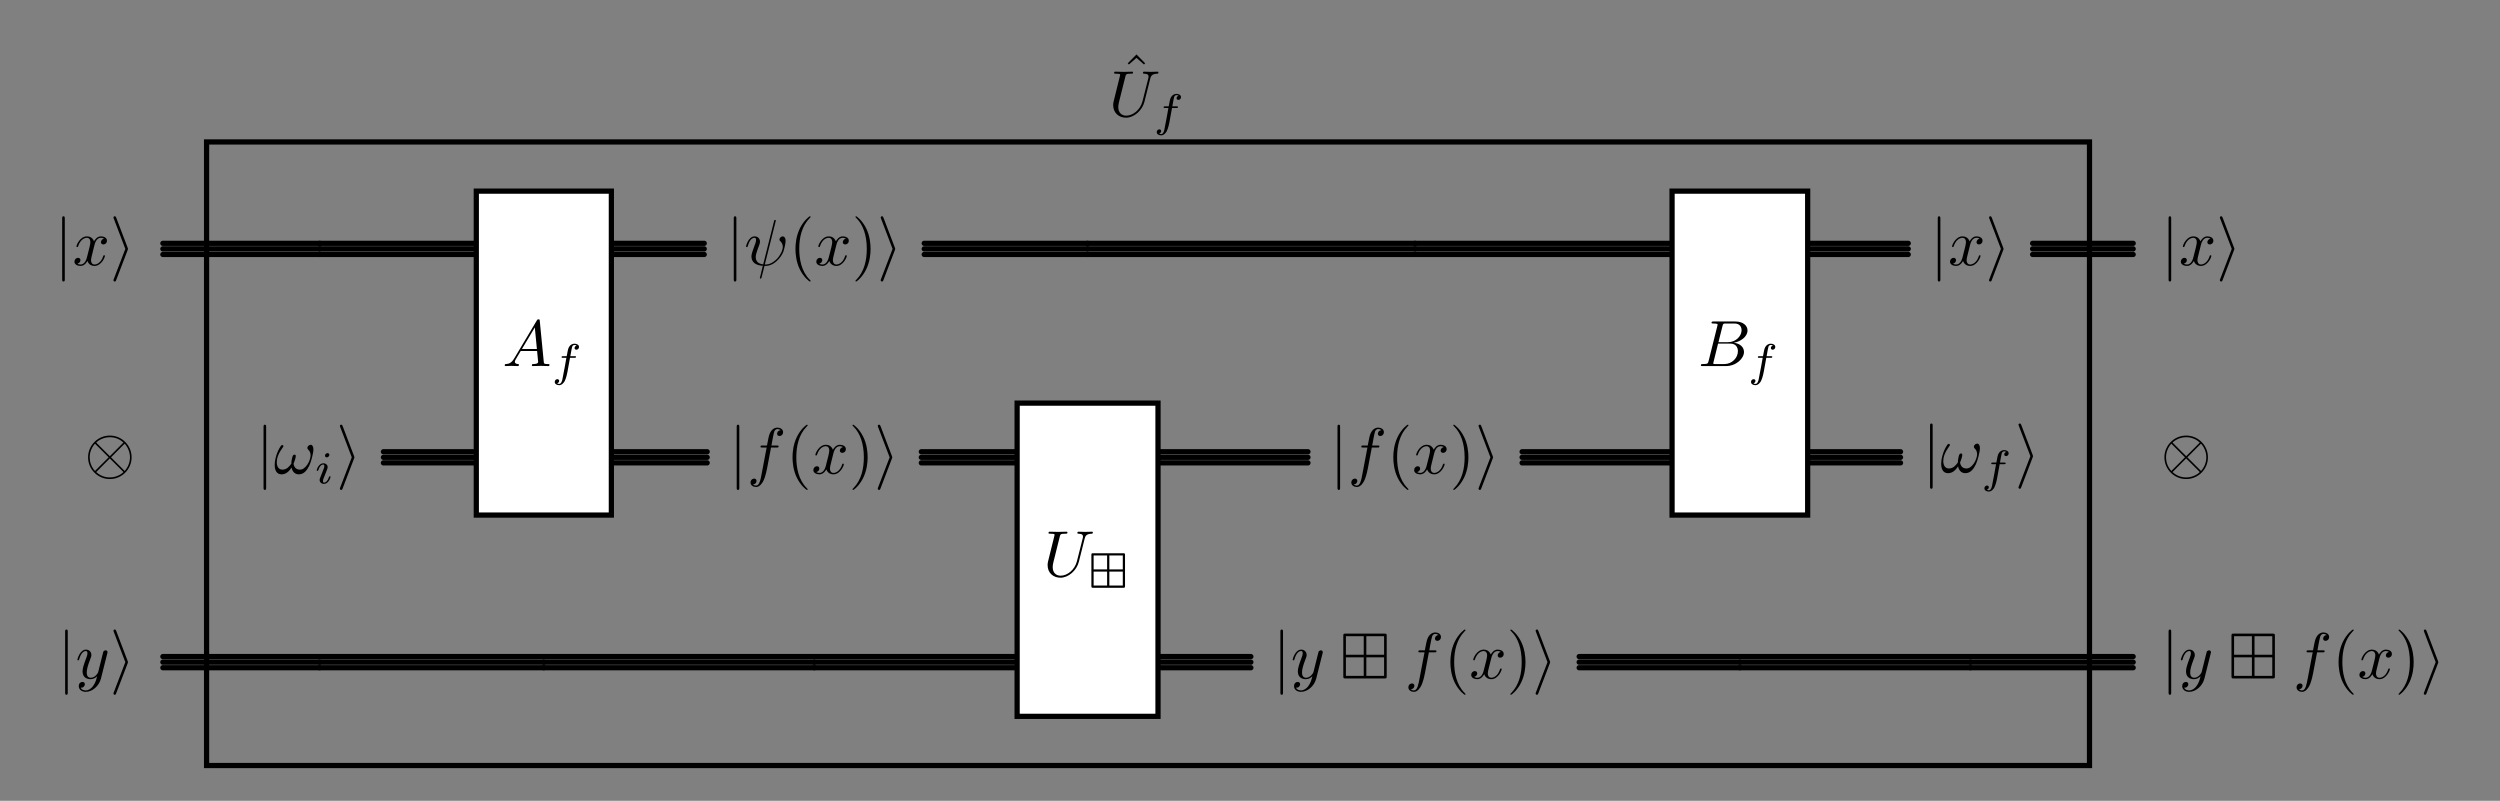 <?xml version='1.0' encoding='UTF-8'?>
<!-- This file was generated by dvisvgm 3.2.2 -->
<svg version='1.1' xmlns='http://www.w3.org/2000/svg' xmlns:xlink='http://www.w3.org/1999/xlink' width='381.465pt' height='122.187pt' viewBox='0 -122.187 381.465 122.187'>
<rect x="0" y="-122.187" width="381.465" height="122.187" fill="#808080" stroke="none"/>
<g id='page1'>
<g transform='matrix(1 0 0 -1 0 0)'>
<path d='M48.766 83.359H24.852' stroke='#000' fill='none' stroke-width='.797' stroke-miterlimit='10' stroke-linecap='round'/>
<path d='M48.766 85.059H24.852' stroke='#000' fill='none' stroke-width='.797' stroke-miterlimit='10' stroke-linecap='round'/>
<path d='M48.766 84.211H24.852' stroke='#000' fill='none' stroke-width='.797' stroke-miterlimit='10' stroke-linecap='round'/>
<path d='M72.676 83.359H48.766' stroke='#000' fill='none' stroke-width='.797' stroke-miterlimit='10' stroke-linecap='round'/>
<path d='M72.676 85.059H48.766' stroke='#000' fill='none' stroke-width='.797' stroke-miterlimit='10' stroke-linecap='round'/>
<path d='M72.676 84.211H48.766' stroke='#000' fill='none' stroke-width='.797' stroke-miterlimit='10' stroke-linecap='round'/>
<path d='M107.457 83.359H93.285' stroke='#000' fill='none' stroke-width='.797' stroke-miterlimit='10' stroke-linecap='round'/>
<path d='M107.457 85.059H93.285' stroke='#000' fill='none' stroke-width='.797' stroke-miterlimit='10' stroke-linecap='round'/>
<path d='M107.457 84.211H93.285' stroke='#000' fill='none' stroke-width='.797' stroke-miterlimit='10' stroke-linecap='round'/>
<path d='M165.945 83.359H141.023' stroke='#000' fill='none' stroke-width='.797' stroke-miterlimit='10' stroke-linecap='round'/>
<path d='M165.945 85.059H141.023' stroke='#000' fill='none' stroke-width='.797' stroke-miterlimit='10' stroke-linecap='round'/>
<path d='M165.945 84.211H141.023' stroke='#000' fill='none' stroke-width='.797' stroke-miterlimit='10' stroke-linecap='round'/>
<path d='M215.914 83.359H165.945' stroke='#000' fill='none' stroke-width='.797' stroke-miterlimit='10' stroke-linecap='round'/>
<path d='M215.914 85.059H165.945' stroke='#000' fill='none' stroke-width='.797' stroke-miterlimit='10' stroke-linecap='round'/>
<path d='M215.914 84.211H165.945' stroke='#000' fill='none' stroke-width='.797' stroke-miterlimit='10' stroke-linecap='round'/>
<path d='M255.133 83.359H215.914' stroke='#000' fill='none' stroke-width='.797' stroke-miterlimit='10' stroke-linecap='round'/>
<path d='M255.133 85.059H215.914' stroke='#000' fill='none' stroke-width='.797' stroke-miterlimit='10' stroke-linecap='round'/>
<path d='M255.133 84.211H215.914' stroke='#000' fill='none' stroke-width='.797' stroke-miterlimit='10' stroke-linecap='round'/>
<path d='M291.172 83.359H275.824' stroke='#000' fill='none' stroke-width='.797' stroke-miterlimit='10' stroke-linecap='round'/>
<path d='M291.172 85.059H275.824' stroke='#000' fill='none' stroke-width='.797' stroke-miterlimit='10' stroke-linecap='round'/>
<path d='M291.172 84.211H275.824' stroke='#000' fill='none' stroke-width='.797' stroke-miterlimit='10' stroke-linecap='round'/>
<path d='M325.496 83.359H310.145' stroke='#000' fill='none' stroke-width='.797' stroke-miterlimit='10' stroke-linecap='round'/>
<path d='M325.496 85.059H310.145' stroke='#000' fill='none' stroke-width='.797' stroke-miterlimit='10' stroke-linecap='round'/>
<path d='M325.496 84.211H310.145' stroke='#000' fill='none' stroke-width='.797' stroke-miterlimit='10' stroke-linecap='round'/>
<path d='M72.676 51.559H58.504' stroke='#000' fill='none' stroke-width='.797' stroke-miterlimit='10' stroke-linecap='round'/>
<path d='M72.676 53.258H58.504' stroke='#000' fill='none' stroke-width='.797' stroke-miterlimit='10' stroke-linecap='round'/>
<path d='M72.676 52.406H58.504' stroke='#000' fill='none' stroke-width='.797' stroke-miterlimit='10' stroke-linecap='round'/>
<path d='M107.906 51.559H93.285' stroke='#000' fill='none' stroke-width='.797' stroke-miterlimit='10' stroke-linecap='round'/>
<path d='M107.906 53.258H93.285' stroke='#000' fill='none' stroke-width='.797' stroke-miterlimit='10' stroke-linecap='round'/>
<path d='M107.906 52.406H93.285' stroke='#000' fill='none' stroke-width='.797' stroke-miterlimit='10' stroke-linecap='round'/>
<path d='M155.199 51.559H140.578' stroke='#000' fill='none' stroke-width='.797' stroke-miterlimit='10' stroke-linecap='round'/>
<path d='M155.199 53.258H140.578' stroke='#000' fill='none' stroke-width='.797' stroke-miterlimit='10' stroke-linecap='round'/>
<path d='M155.199 52.406H140.578' stroke='#000' fill='none' stroke-width='.797' stroke-miterlimit='10' stroke-linecap='round'/>
<path d='M199.578 51.559H176.695' stroke='#000' fill='none' stroke-width='.797' stroke-miterlimit='10' stroke-linecap='round'/>
<path d='M199.578 53.258H176.695' stroke='#000' fill='none' stroke-width='.797' stroke-miterlimit='10' stroke-linecap='round'/>
<path d='M199.578 52.406H176.695' stroke='#000' fill='none' stroke-width='.797' stroke-miterlimit='10' stroke-linecap='round'/>
<path d='M255.133 51.559H232.25' stroke='#000' fill='none' stroke-width='.797' stroke-miterlimit='10' stroke-linecap='round'/>
<path d='M255.133 53.258H232.25' stroke='#000' fill='none' stroke-width='.797' stroke-miterlimit='10' stroke-linecap='round'/>
<path d='M255.133 52.406H232.25' stroke='#000' fill='none' stroke-width='.797' stroke-miterlimit='10' stroke-linecap='round'/>
<path d='M289.996 51.559H275.824' stroke='#000' fill='none' stroke-width='.797' stroke-miterlimit='10' stroke-linecap='round'/>
<path d='M289.996 53.258H275.824' stroke='#000' fill='none' stroke-width='.797' stroke-miterlimit='10' stroke-linecap='round'/>
<path d='M289.996 52.406H275.824' stroke='#000' fill='none' stroke-width='.797' stroke-miterlimit='10' stroke-linecap='round'/>
<path d='M48.766 20.301H24.852' stroke='#000' fill='none' stroke-width='.797' stroke-miterlimit='10' stroke-linecap='round'/>
<path d='M48.766 22.004H24.852' stroke='#000' fill='none' stroke-width='.797' stroke-miterlimit='10' stroke-linecap='round'/>
<path d='M48.766 21.152H24.852' stroke='#000' fill='none' stroke-width='.797' stroke-miterlimit='10' stroke-linecap='round'/>
<path d='M82.981 20.301H48.766' stroke='#000' fill='none' stroke-width='.797' stroke-miterlimit='10' stroke-linecap='round'/>
<path d='M82.981 22.004H48.766' stroke='#000' fill='none' stroke-width='.797' stroke-miterlimit='10' stroke-linecap='round'/>
<path d='M82.981 21.152H48.766' stroke='#000' fill='none' stroke-width='.797' stroke-miterlimit='10' stroke-linecap='round'/>
<path d='M124.242 20.301H82.981' stroke='#000' fill='none' stroke-width='.797' stroke-miterlimit='10' stroke-linecap='round'/>
<path d='M124.242 22.004H82.981' stroke='#000' fill='none' stroke-width='.797' stroke-miterlimit='10' stroke-linecap='round'/>
<path d='M124.242 21.152H82.981' stroke='#000' fill='none' stroke-width='.797' stroke-miterlimit='10' stroke-linecap='round'/>
<path d='M155.199 20.301H124.242' stroke='#000' fill='none' stroke-width='.797' stroke-miterlimit='10' stroke-linecap='round'/>
<path d='M155.199 22.004H124.242' stroke='#000' fill='none' stroke-width='.797' stroke-miterlimit='10' stroke-linecap='round'/>
<path d='M155.199 21.152H124.242' stroke='#000' fill='none' stroke-width='.797' stroke-miterlimit='10' stroke-linecap='round'/>
<path d='M190.867 20.301H176.695' stroke='#000' fill='none' stroke-width='.797' stroke-miterlimit='10' stroke-linecap='round'/>
<path d='M190.867 22.004H176.695' stroke='#000' fill='none' stroke-width='.797' stroke-miterlimit='10' stroke-linecap='round'/>
<path d='M190.867 21.152H176.695' stroke='#000' fill='none' stroke-width='.797' stroke-miterlimit='10' stroke-linecap='round'/>
<path d='M265.477 20.301H240.957' stroke='#000' fill='none' stroke-width='.797' stroke-miterlimit='10' stroke-linecap='round'/>
<path d='M265.477 22.004H240.957' stroke='#000' fill='none' stroke-width='.797' stroke-miterlimit='10' stroke-linecap='round'/>
<path d='M265.477 21.152H240.957' stroke='#000' fill='none' stroke-width='.797' stroke-miterlimit='10' stroke-linecap='round'/>
<path d='M300.66 20.301H265.477' stroke='#000' fill='none' stroke-width='.797' stroke-miterlimit='10' stroke-linecap='round'/>
<path d='M300.66 22.004H265.477' stroke='#000' fill='none' stroke-width='.797' stroke-miterlimit='10' stroke-linecap='round'/>
<path d='M300.66 21.152H265.477' stroke='#000' fill='none' stroke-width='.797' stroke-miterlimit='10' stroke-linecap='round'/>
<path d='M325.496 20.301H300.66' stroke='#000' fill='none' stroke-width='.797' stroke-miterlimit='10' stroke-linecap='round'/>
<path d='M325.496 22.004H300.66' stroke='#000' fill='none' stroke-width='.797' stroke-miterlimit='10' stroke-linecap='round'/>
<path d='M325.496 21.152H300.66' stroke='#000' fill='none' stroke-width='.797' stroke-miterlimit='10' stroke-linecap='round'/>
<path d='M112.36 88.83C112.36 89.01 112.36 89.189 112.161 89.189C111.961 89.189 111.961 89.01 111.961 88.83V79.586C111.961 79.407 111.961 79.228 112.161 79.228C112.36 79.228 112.36 79.407 112.36 79.586V88.83Z'/>
<path d='M118.345 88.372C118.355 88.412 118.375 88.472 118.375 88.521C118.375 88.621 118.306 88.631 118.256 88.631C118.156 88.631 118.146 88.611 118.106 88.432L116.453 81.847C115.696 81.937 115.317 82.306 115.317 82.963C115.317 83.162 115.317 83.421 115.855 84.816C115.895 84.936 115.965 85.105 115.965 85.304C115.965 85.752 115.646 86.121 115.148 86.121C114.201 86.121 113.833 84.676 113.833 84.587C113.833 84.487 113.932 84.487 113.952 84.487C114.052 84.487 114.062 84.507 114.112 84.666C114.381 85.613 114.779 85.902 115.118 85.902C115.197 85.902 115.367 85.902 115.367 85.583C115.367 85.324 115.267 85.075 115.138 84.726C114.66 83.471 114.66 83.212 114.66 83.043C114.66 82.096 115.436 81.688 116.393 81.628C116.313 81.27 116.313 81.25 116.174 80.722C116.144 80.612 115.945 79.806 115.945 79.776C115.945 79.766 115.945 79.676 116.064 79.676C116.084 79.676 116.134 79.676 116.154 79.716C116.184 79.736 116.243 79.985 116.273 80.124L116.652 81.608C117.021 81.608 117.897 81.608 118.833 82.674C119.242 83.132 119.451 83.571 119.561 83.87C119.65 84.119 119.869 84.985 119.869 85.424C119.869 85.981 119.601 86.121 119.431 86.121C119.182 86.121 118.933 85.862 118.933 85.643C118.933 85.513 118.993 85.453 119.082 85.374C119.192 85.264 119.441 85.005 119.441 84.527C119.441 83.89 118.923 83.073 118.574 82.714C117.698 81.828 117.06 81.828 116.702 81.828L118.345 88.372Z'/>
<path d='M123.688 79.327C123.688 79.357 123.688 79.377 123.519 79.546C122.274 80.801 121.955 82.684 121.955 84.208C121.955 85.941 122.333 87.675 123.559 88.92C123.688 89.04 123.688 89.06 123.688 89.089C123.688 89.159 123.648 89.189 123.588 89.189C123.489 89.189 122.593 88.511 122.005 87.246C121.497 86.151 121.377 85.045 121.377 84.208C121.377 83.431 121.487 82.226 122.035 81.101C122.632 79.875 123.489 79.228 123.588 79.228C123.648 79.228 123.688 79.258 123.688 79.327Z'/>
<path d='M127.592 84.726C127.652 84.985 127.881 85.902 128.578 85.902C128.628 85.902 128.867 85.902 129.076 85.772C128.798 85.722 128.598 85.473 128.598 85.234C128.598 85.075 128.708 84.886 128.977 84.886C129.196 84.886 129.515 85.065 129.515 85.463C129.515 85.981 128.927 86.121 128.588 86.121C128.01 86.121 127.662 85.593 127.542 85.364C127.293 86.021 126.755 86.121 126.467 86.121C125.43 86.121 124.863 84.836 124.863 84.587C124.863 84.487 124.962 84.487 124.982 84.487C125.062 84.487 125.092 84.507 125.112 84.597C125.45 85.653 126.108 85.902 126.447 85.902C126.636 85.902 126.984 85.812 126.984 85.234C126.984 84.926 126.815 84.258 126.447 82.864C126.287 82.246 125.938 81.828 125.5 81.828C125.44 81.828 125.211 81.828 125.002 81.957C125.251 82.007 125.47 82.216 125.47 82.495C125.47 82.764 125.251 82.844 125.102 82.844C124.803 82.844 124.554 82.585 124.554 82.266C124.554 81.808 125.052 81.608 125.49 81.608C126.148 81.608 126.506 82.306 126.536 82.366C126.656 81.997 127.014 81.608 127.612 81.608C128.638 81.608 129.206 82.893 129.206 83.142C129.206 83.242 129.116 83.242 129.086 83.242C128.997 83.242 128.977 83.202 128.957 83.132C128.628 82.067 127.951 81.828 127.632 81.828C127.243 81.828 127.084 82.146 127.084 82.485C127.084 82.704 127.144 82.923 127.253 83.362L127.592 84.726Z'/>
<path d='M132.838 84.208C132.838 84.985 132.728 86.191 132.18 87.316C131.583 88.541 130.726 89.189 130.627 89.189C130.567 89.189 130.527 89.149 130.527 89.089C130.527 89.06 130.527 89.04 130.716 88.86C131.692 87.874 132.26 86.29 132.26 84.208C132.26 82.505 131.892 80.752 130.656 79.497C130.527 79.377 130.527 79.357 130.527 79.327C130.527 79.268 130.567 79.228 130.627 79.228C130.726 79.228 131.622 79.905 132.21 81.17C132.718 82.266 132.838 83.371 132.838 84.208Z'/>
<path d='M136.552 84.039C136.602 84.159 136.602 84.178 136.602 84.208S136.602 84.258 136.552 84.378L134.809 88.96C134.75 89.129 134.69 89.189 134.58 89.189C134.47 89.189 134.381 89.099 134.381 88.99C134.381 88.96 134.381 88.94 134.431 88.83L136.194 84.208L134.431 79.606C134.381 79.497 134.381 79.477 134.381 79.427C134.381 79.317 134.47 79.228 134.58 79.228C134.71 79.228 134.75 79.327 134.789 79.427L136.552 84.039Z'/>
<path d='M296.074 88.83C296.074 89.01 296.074 89.189 295.875 89.189C295.675 89.189 295.675 89.01 295.675 88.83V79.586C295.675 79.407 295.675 79.228 295.875 79.228C296.074 79.228 296.074 79.407 296.074 79.586V88.83Z'/>
<path d='M300.584 84.726C300.644 84.985 300.873 85.902 301.57 85.902C301.62 85.902 301.859 85.902 302.068 85.772C301.79 85.722 301.59 85.473 301.59 85.234C301.59 85.075 301.7 84.886 301.969 84.886C302.188 84.886 302.507 85.065 302.507 85.463C302.507 85.981 301.919 86.121 301.58 86.121C301.002 86.121 300.654 85.593 300.534 85.364C300.285 86.021 299.747 86.121 299.459 86.121C298.422 86.121 297.855 84.836 297.855 84.587C297.855 84.487 297.954 84.487 297.974 84.487C298.054 84.487 298.084 84.507 298.104 84.597C298.442 85.653 299.1 85.902 299.439 85.902C299.628 85.902 299.976 85.812 299.976 85.234C299.976 84.926 299.807 84.258 299.439 82.864C299.279 82.246 298.93 81.828 298.492 81.828C298.432 81.828 298.203 81.828 297.994 81.957C298.243 82.007 298.462 82.216 298.462 82.495C298.462 82.764 298.243 82.844 298.094 82.844C297.795 82.844 297.546 82.585 297.546 82.266C297.546 81.808 298.044 81.608 298.482 81.608C299.14 81.608 299.498 82.306 299.528 82.366C299.648 81.997 300.006 81.608 300.604 81.608C301.63 81.608 302.198 82.893 302.198 83.142C302.198 83.242 302.108 83.242 302.078 83.242C301.989 83.242 301.969 83.202 301.949 83.132C301.62 82.067 300.943 81.828 300.624 81.828C300.235 81.828 300.076 82.146 300.076 82.485C300.076 82.704 300.136 82.923 300.245 83.362L300.584 84.726Z'/>
<path d='M305.67 84.039C305.72 84.159 305.72 84.178 305.72 84.208S305.72 84.258 305.67 84.378L303.927 88.96C303.868 89.129 303.808 89.189 303.698 89.189C303.588 89.189 303.499 89.099 303.499 88.99C303.499 88.96 303.499 88.94 303.549 88.83L305.312 84.208L303.549 79.606C303.499 79.497 303.499 79.477 303.499 79.427C303.499 79.317 303.588 79.228 303.698 79.228C303.828 79.228 303.868 79.327 303.907 79.427L305.67 84.039Z'/>
<path d='M40.612 57.029C40.612 57.209 40.612 57.388 40.413 57.388C40.213 57.388 40.213 57.209 40.213 57.029V47.785C40.213 47.606 40.213 47.427 40.413 47.427C40.612 47.427 40.612 47.606 40.612 47.785V57.029Z'/>
<path d='M47.822 53.623C47.822 54.071 47.642 54.32 47.423 54.32C47.164 54.32 46.895 54.081 46.895 53.852C46.895 53.752 46.945 53.643 47.045 53.553C47.214 53.404 47.393 53.135 47.393 52.716C47.393 52.318 47.204 51.75 46.895 51.292C46.596 50.863 46.228 50.525 45.76 50.525C45.192 50.525 44.883 50.883 44.793 51.421C44.903 51.68 45.132 52.318 45.132 52.597C45.132 52.716 45.082 52.816 44.953 52.816C44.873 52.816 44.763 52.796 44.684 52.646C44.574 52.447 44.455 51.8 44.455 51.441C44.126 50.973 43.728 50.525 43.1 50.525C42.443 50.525 42.233 51.112 42.233 51.67C42.233 52.915 43.249 53.961 43.249 54.091C43.249 54.2 43.17 54.28 43.06 54.28C42.931 54.28 42.861 54.15 42.801 54.061C42.293 53.324 41.915 52.138 41.915 51.232C41.915 50.545 42.144 49.807 42.96 49.807C43.668 49.807 44.136 50.305 44.494 50.853C44.584 50.276 44.973 49.807 45.59 49.807C46.367 49.807 46.845 50.415 47.204 51.162C47.443 51.65 47.822 53.005 47.822 53.623Z'/>
<path d='M50.257 52.781C50.257 52.893 50.173 53.046 49.978 53.046C49.789 53.046 49.587 52.865 49.587 52.663C49.587 52.544 49.678 52.398 49.866 52.398C50.069 52.398 50.257 52.593 50.257 52.781ZM48.834 49.238C48.806 49.147 48.771 49.064 48.771 48.945C48.771 48.617 49.05 48.352 49.434 48.352C50.131 48.352 50.438 49.315 50.438 49.419C50.438 49.51 50.348 49.51 50.327 49.51C50.229 49.51 50.222 49.468 50.194 49.391C50.034 48.834 49.727 48.548 49.455 48.548C49.315 48.548 49.28 48.638 49.28 48.792C49.28 48.952 49.329 49.084 49.392 49.238C49.462 49.426 49.539 49.615 49.615 49.796C49.678 49.964 49.929 50.598 49.957 50.682C49.978 50.752 49.999 50.835 49.999 50.905C49.999 51.233 49.72 51.498 49.336 51.498C48.646 51.498 48.325 50.55 48.325 50.431C48.325 50.34 48.423 50.34 48.443 50.34C48.541 50.34 48.548 50.375 48.569 50.452C48.75 51.052 49.057 51.303 49.315 51.303C49.427 51.303 49.489 51.247 49.489 51.059C49.489 50.898 49.448 50.794 49.274 50.361L48.834 49.238Z'/>
<path d='M54.032 52.238C54.082 52.358 54.082 52.377 54.082 52.407S54.082 52.457 54.032 52.577L52.289 57.159C52.23 57.328 52.17 57.388 52.06 57.388C51.95 57.388 51.861 57.298 51.861 57.189C51.861 57.159 51.861 57.139 51.911 57.029L53.674 52.407L51.911 47.805C51.861 47.696 51.861 47.676 51.861 47.626C51.861 47.516 51.95 47.427 52.06 47.427C52.19 47.427 52.23 47.526 52.269 47.626L54.032 52.238Z'/>
<path d='M112.809 57.029C112.809 57.209 112.809 57.388 112.61 57.388C112.41 57.388 112.41 57.209 112.41 57.029V47.785C112.41 47.606 112.41 47.427 112.61 47.427C112.809 47.427 112.809 47.606 112.809 47.785V57.029Z'/>
<path d='M117.648 53.901H118.504C118.704 53.901 118.803 53.901 118.803 54.101C118.803 54.21 118.704 54.21 118.534 54.21H117.708L117.917 55.346C117.957 55.555 118.096 56.262 118.156 56.382C118.245 56.571 118.415 56.72 118.624 56.72C118.664 56.72 118.923 56.72 119.112 56.541C118.674 56.501 118.574 56.153 118.574 56.003C118.574 55.774 118.754 55.655 118.943 55.655C119.202 55.655 119.49 55.874 119.49 56.252C119.49 56.71 119.032 56.94 118.624 56.94C118.285 56.94 117.658 56.76 117.359 55.774C117.299 55.565 117.269 55.465 117.03 54.21H116.343C116.154 54.21 116.044 54.21 116.044 54.021C116.044 53.901 116.134 53.901 116.323 53.901H116.98L116.233 49.967C116.054 49 115.885 48.094 115.367 48.094C115.327 48.094 115.078 48.094 114.889 48.273C115.347 48.303 115.436 48.662 115.436 48.811C115.436 49.04 115.257 49.16 115.068 49.16C114.809 49.16 114.52 48.941 114.52 48.562C114.52 48.114 114.958 47.875 115.367 47.875C115.915 47.875 116.313 48.463 116.492 48.841C116.811 49.469 117.04 50.674 117.05 50.744L117.648 53.901Z'/>
<path d='M123.239 47.526C123.239 47.556 123.239 47.576 123.07 47.745C121.825 49 121.506 50.883 121.506 52.407C121.506 54.14 121.884 55.874 123.11 57.119C123.239 57.239 123.239 57.259 123.239 57.288C123.239 57.358 123.199 57.388 123.139 57.388C123.04 57.388 122.144 56.71 121.556 55.445C121.048 54.35 120.928 53.244 120.928 52.407C120.928 51.63 121.038 50.425 121.586 49.3C122.183 48.074 123.04 47.427 123.139 47.427C123.199 47.427 123.239 47.457 123.239 47.526Z'/>
<path d='M127.143 52.925C127.203 53.184 127.432 54.101 128.129 54.101C128.179 54.101 128.418 54.101 128.627 53.971C128.349 53.921 128.149 53.672 128.149 53.433C128.149 53.274 128.259 53.085 128.528 53.085C128.747 53.085 129.066 53.264 129.066 53.662C129.066 54.18 128.478 54.32 128.139 54.32C127.561 54.32 127.213 53.792 127.093 53.563C126.844 54.22 126.306 54.32 126.018 54.32C124.981 54.32 124.414 53.035 124.414 52.786C124.414 52.686 124.513 52.686 124.533 52.686C124.613 52.686 124.643 52.706 124.663 52.796C125.001 53.852 125.659 54.101 125.998 54.101C126.187 54.101 126.535 54.011 126.535 53.433C126.535 53.125 126.366 52.457 125.998 51.063C125.838 50.445 125.489 50.027 125.051 50.027C124.991 50.027 124.762 50.027 124.553 50.156C124.802 50.206 125.021 50.415 125.021 50.694C125.021 50.963 124.802 51.043 124.653 51.043C124.354 51.043 124.105 50.784 124.105 50.465C124.105 50.007 124.603 49.807 125.041 49.807C125.699 49.807 126.057 50.505 126.087 50.565C126.207 50.196 126.565 49.807 127.163 49.807C128.189 49.807 128.757 51.092 128.757 51.341C128.757 51.441 128.667 51.441 128.637 51.441C128.548 51.441 128.528 51.401 128.508 51.331C128.179 50.266 127.502 50.027 127.183 50.027C126.794 50.027 126.635 50.345 126.635 50.684C126.635 50.903 126.695 51.122 126.804 51.561L127.143 52.925Z'/>
<path d='M132.389 52.407C132.389 53.184 132.279 54.39 131.731 55.515C131.134 56.74 130.277 57.388 130.178 57.388C130.118 57.388 130.078 57.348 130.078 57.288C130.078 57.259 130.078 57.239 130.267 57.059C131.243 56.073 131.811 54.489 131.811 52.407C131.811 50.704 131.443 48.951 130.207 47.696C130.078 47.576 130.078 47.556 130.078 47.526C130.078 47.467 130.118 47.427 130.178 47.427C130.277 47.427 131.173 48.104 131.761 49.369C132.269 50.465 132.389 51.57 132.389 52.407Z'/>
<path d='M136.104 52.238C136.154 52.358 136.154 52.377 136.154 52.407S136.154 52.457 136.104 52.577L134.361 57.159C134.302 57.328 134.242 57.388 134.132 57.388C134.023 57.388 133.933 57.298 133.933 57.189C133.933 57.159 133.933 57.139 133.983 57.029L135.746 52.407L133.983 47.805C133.933 47.696 133.933 47.676 133.933 47.626C133.933 47.516 134.023 47.427 134.132 47.427C134.262 47.427 134.302 47.526 134.341 47.626L136.104 52.238Z'/>
<path d='M204.48 57.029C204.48 57.209 204.48 57.388 204.281 57.388C204.081 57.388 204.081 57.209 204.081 57.029V47.785C204.081 47.606 204.081 47.427 204.281 47.427C204.48 47.427 204.48 47.606 204.48 47.785V57.029Z'/>
<path d='M209.319 53.901H210.176C210.375 53.901 210.474 53.901 210.474 54.101C210.474 54.21 210.375 54.21 210.205 54.21H209.379L209.588 55.346C209.628 55.555 209.767 56.262 209.827 56.382C209.916 56.571 210.086 56.72 210.295 56.72C210.335 56.72 210.594 56.72 210.783 56.541C210.345 56.501 210.245 56.153 210.245 56.003C210.245 55.774 210.425 55.655 210.614 55.655C210.873 55.655 211.161 55.874 211.161 56.252C211.161 56.71 210.703 56.94 210.295 56.94C209.956 56.94 209.329 56.76 209.03 55.774C208.97 55.565 208.94 55.465 208.701 54.21H208.014C207.825 54.21 207.715 54.21 207.715 54.021C207.715 53.901 207.805 53.901 207.994 53.901H208.651L207.904 49.967C207.725 49 207.556 48.094 207.038 48.094C206.998 48.094 206.749 48.094 206.56 48.273C207.018 48.303 207.107 48.662 207.107 48.811C207.107 49.04 206.928 49.16 206.739 49.16C206.48 49.16 206.191 48.941 206.191 48.562C206.191 48.114 206.629 47.875 207.038 47.875C207.586 47.875 207.984 48.463 208.163 48.841C208.482 49.469 208.711 50.674 208.721 50.744L209.319 53.901Z'/>
<path d='M214.91 47.526C214.91 47.556 214.91 47.576 214.741 47.745C213.496 49 213.177 50.883 213.177 52.407C213.177 54.14 213.556 55.874 214.781 57.119C214.91 57.239 214.91 57.259 214.91 57.288C214.91 57.358 214.87 57.388 214.811 57.388C214.711 57.388 213.815 56.71 213.227 55.445C212.719 54.35 212.599 53.244 212.599 52.407C212.599 51.63 212.709 50.425 213.257 49.3C213.854 48.074 214.711 47.427 214.811 47.427C214.87 47.427 214.91 47.457 214.91 47.526Z'/>
<path d='M218.814 52.925C218.874 53.184 219.103 54.101 219.8 54.101C219.85 54.101 220.089 54.101 220.298 53.971C220.02 53.921 219.82 53.672 219.82 53.433C219.82 53.274 219.93 53.085 220.199 53.085C220.418 53.085 220.737 53.264 220.737 53.662C220.737 54.18 220.149 54.32 219.81 54.32C219.232 54.32 218.884 53.792 218.764 53.563C218.515 54.22 217.977 54.32 217.689 54.32C216.652 54.32 216.085 53.035 216.085 52.786C216.085 52.686 216.184 52.686 216.204 52.686C216.284 52.686 216.314 52.706 216.334 52.796C216.672 53.852 217.33 54.101 217.669 54.101C217.858 54.101 218.206 54.011 218.206 53.433C218.206 53.125 218.037 52.457 217.669 51.063C217.509 50.445 217.16 50.027 216.722 50.027C216.662 50.027 216.433 50.027 216.224 50.156C216.473 50.206 216.692 50.415 216.692 50.694C216.692 50.963 216.473 51.043 216.324 51.043C216.025 51.043 215.776 50.784 215.776 50.465C215.776 50.007 216.274 49.807 216.712 49.807C217.37 49.807 217.728 50.505 217.758 50.565C217.878 50.196 218.236 49.807 218.834 49.807C219.86 49.807 220.428 51.092 220.428 51.341C220.428 51.441 220.338 51.441 220.308 51.441C220.219 51.441 220.199 51.401 220.179 51.331C219.85 50.266 219.173 50.027 218.854 50.027C218.465 50.027 218.306 50.345 218.306 50.684C218.306 50.903 218.366 51.122 218.475 51.561L218.814 52.925Z'/>
<path d='M224.06 52.407C224.06 53.184 223.95 54.39 223.402 55.515C222.805 56.74 221.948 57.388 221.848 57.388C221.788 57.388 221.749 57.348 221.749 57.288C221.749 57.259 221.749 57.239 221.938 57.059C222.914 56.073 223.482 54.489 223.482 52.407C223.482 50.704 223.113 48.951 221.878 47.696C221.749 47.576 221.749 47.556 221.749 47.526C221.749 47.467 221.788 47.427 221.848 47.427C221.948 47.427 222.844 48.104 223.432 49.369C223.94 50.465 224.06 51.57 224.06 52.407Z'/>
<path d='M227.775 52.238C227.825 52.358 227.825 52.377 227.825 52.407S227.825 52.457 227.775 52.577L226.032 57.159C225.973 57.328 225.913 57.388 225.803 57.388C225.693 57.388 225.604 57.298 225.604 57.189C225.604 57.159 225.604 57.139 225.654 57.029L227.417 52.407L225.654 47.805C225.604 47.696 225.604 47.676 225.604 47.626C225.604 47.516 225.693 47.427 225.803 47.427C225.933 47.427 225.973 47.526 226.012 47.626L227.775 52.238Z'/>
<path d='M294.896 57.208C294.896 57.388 294.896 57.567 294.697 57.567C294.497 57.567 294.497 57.388 294.497 57.208V47.964C294.497 47.785 294.497 47.606 294.697 47.606C294.896 47.606 294.896 47.785 294.896 47.964V57.208Z'/>
<path d='M302.107 53.802C302.107 54.25 301.927 54.499 301.708 54.499C301.449 54.499 301.18 54.26 301.18 54.031C301.18 53.931 301.23 53.822 301.33 53.732C301.499 53.583 301.678 53.314 301.678 52.895C301.678 52.497 301.489 51.929 301.18 51.471C300.881 51.042 300.513 50.704 300.045 50.704C299.477 50.704 299.168 51.062 299.078 51.6C299.188 51.859 299.417 52.497 299.417 52.776C299.417 52.895 299.367 52.995 299.238 52.995C299.158 52.995 299.048 52.975 298.969 52.825C298.859 52.626 298.74 51.979 298.74 51.62C298.411 51.152 298.012 50.704 297.385 50.704C296.727 50.704 296.518 51.291 296.518 51.849C296.518 53.094 297.534 54.14 297.534 54.27C297.534 54.379 297.455 54.459 297.345 54.459C297.216 54.459 297.146 54.329 297.086 54.24C296.578 53.503 296.2 52.317 296.2 51.411C296.2 50.724 296.429 49.986 297.245 49.986C297.953 49.986 298.421 50.484 298.779 51.032C298.869 50.455 299.257 49.986 299.875 49.986C300.652 49.986 301.13 50.594 301.489 51.341C301.728 51.829 302.107 53.184 302.107 53.802Z'/>
<path d='M305.12 51.357H305.803C305.943 51.357 306.034 51.357 306.034 51.51C306.034 51.608 305.943 51.608 305.817 51.608H305.168C305.329 52.494 305.385 52.815 305.441 53.017C305.476 53.171 305.629 53.317 305.796 53.317C305.803 53.317 305.992 53.317 306.124 53.233C305.838 53.143 305.817 52.892 305.817 52.85C305.817 52.696 305.936 52.592 306.096 52.592C306.285 52.592 306.494 52.752 306.494 53.017C306.494 53.338 306.152 53.512 305.796 53.512C305.489 53.512 305.148 53.338 304.959 52.989C304.82 52.731 304.764 52.417 304.618 51.608H304.067C303.927 51.608 303.836 51.608 303.836 51.455C303.836 51.357 303.927 51.357 304.053 51.357H304.569C304.562 51.315 304.122 48.804 303.955 48.058C303.92 47.904 303.802 47.374 303.467 47.374C303.46 47.374 303.292 47.374 303.16 47.458C303.446 47.549 303.467 47.8 303.467 47.842C303.467 47.995 303.348 48.1 303.188 48.1C302.999 48.1 302.79 47.939 302.79 47.674C302.79 47.36 303.118 47.179 303.467 47.179C303.913 47.179 304.22 47.639 304.304 47.793C304.555 48.26 304.715 49.118 304.729 49.202L305.12 51.357Z'/>
<path d='M310.165 52.417C310.215 52.537 310.215 52.556 310.215 52.586S310.215 52.636 310.165 52.756L308.422 57.338C308.363 57.507 308.303 57.567 308.193 57.567C308.083 57.567 307.994 57.477 307.994 57.368C307.994 57.338 307.994 57.318 308.044 57.208L309.807 52.586L308.044 47.984C307.994 47.875 307.994 47.855 307.994 47.805C307.994 47.695 308.083 47.606 308.193 47.606C308.323 47.606 308.363 47.705 308.402 47.805L310.165 52.417Z'/>
<path d='M195.77 25.774C195.77 25.954 195.77 26.133 195.571 26.133C195.371 26.133 195.371 25.954 195.371 25.774V16.53C195.371 16.351 195.371 16.172 195.571 16.172C195.77 16.172 195.77 16.351 195.77 16.53V25.774Z'/>
<path d='M201.795 22.457C201.835 22.597 201.835 22.617 201.835 22.686C201.835 22.866 201.696 22.955 201.546 22.955C201.446 22.955 201.287 22.895 201.197 22.746C201.177 22.696 201.098 22.388 201.058 22.208C200.988 21.949 200.919 21.68 200.859 21.411L200.411 19.618C200.371 19.469 199.942 18.772 199.285 18.772C198.777 18.772 198.667 19.21 198.667 19.579C198.667 20.037 198.837 20.654 199.175 21.531C199.335 21.939 199.375 22.049 199.375 22.248C199.375 22.696 199.056 23.065 198.558 23.065C197.611 23.065 197.243 21.62 197.243 21.531C197.243 21.431 197.342 21.431 197.362 21.431C197.462 21.431 197.472 21.451 197.522 21.61C197.791 22.547 198.189 22.846 198.528 22.846C198.607 22.846 198.777 22.846 198.777 22.527C198.777 22.278 198.677 22.019 198.607 21.83C198.209 20.774 198.03 20.206 198.03 19.738C198.03 18.851 198.657 18.552 199.245 18.552C199.634 18.552 199.972 18.722 200.251 19.001C200.122 18.483 200.002 17.994 199.604 17.467C199.345 17.128 198.966 16.839 198.508 16.839C198.368 16.839 197.92 16.869 197.751 17.257C197.91 17.257 198.04 17.257 198.179 17.377C198.279 17.467 198.378 17.596 198.378 17.785C198.378 18.094 198.11 18.134 198.01 18.134C197.781 18.134 197.452 17.975 197.452 17.487C197.452 16.989 197.89 16.62 198.508 16.62C199.534 16.62 200.56 17.526 200.839 18.652L201.795 22.457Z'/>
<path d='M211.592 25.157C211.592 25.465 211.562 25.505 211.243 25.505H205.317C205.008 25.505 204.968 25.475 204.968 25.157V19.021C204.968 18.702 204.998 18.662 205.327 18.662H211.233C211.562 18.662 211.592 18.692 211.592 19.011V25.157ZM205.366 22.288V25.107H208.086V22.288H205.366ZM211.193 25.107V22.288H208.484V25.107H211.193ZM205.366 19.06V21.889H208.086V19.06H205.366ZM211.193 21.889V19.06H208.484V21.889H211.193Z'/>
<path d='M218.028 22.646H218.884C219.084 22.646 219.183 22.646 219.183 22.846C219.183 22.955 219.084 22.955 218.914 22.955H218.088L218.297 24.091C218.337 24.3 218.476 25.007 218.536 25.127C218.625 25.316 218.795 25.465 219.004 25.465C219.044 25.465 219.303 25.465 219.492 25.286C219.054 25.246 218.954 24.898 218.954 24.748C218.954 24.519 219.134 24.4 219.323 24.4C219.582 24.4 219.87 24.619 219.87 24.997C219.87 25.455 219.412 25.685 219.004 25.685C218.665 25.685 218.038 25.505 217.739 24.519C217.679 24.31 217.649 24.21 217.41 22.955H216.723C216.534 22.955 216.424 22.955 216.424 22.766C216.424 22.646 216.514 22.646 216.703 22.646H217.36L216.613 18.712C216.434 17.745 216.264 16.839 215.747 16.839C215.707 16.839 215.458 16.839 215.269 17.018C215.727 17.048 215.816 17.407 215.816 17.556C215.816 17.785 215.637 17.905 215.448 17.905C215.189 17.905 214.9 17.686 214.9 17.307C214.9 16.859 215.338 16.62 215.747 16.62C216.294 16.62 216.693 17.208 216.872 17.586C217.191 18.214 217.42 19.419 217.43 19.489L218.028 22.646Z'/>
<path d='M223.619 16.271C223.619 16.301 223.619 16.321 223.45 16.49C222.205 17.745 221.886 19.628 221.886 21.152C221.886 22.885 222.264 24.619 223.49 25.864C223.619 25.984 223.619 26.004 223.619 26.033C223.619 26.103 223.579 26.133 223.519 26.133C223.42 26.133 222.524 25.455 221.936 24.19C221.428 23.095 221.308 21.989 221.308 21.152C221.308 20.375 221.418 19.17 221.966 18.044C222.563 16.819 223.42 16.172 223.519 16.172C223.579 16.172 223.619 16.202 223.619 16.271Z'/>
<path d='M227.523 21.67C227.583 21.929 227.812 22.846 228.509 22.846C228.559 22.846 228.798 22.846 229.007 22.716C228.728 22.666 228.529 22.417 228.529 22.178C228.529 22.019 228.639 21.83 228.908 21.83C229.127 21.83 229.446 22.009 229.446 22.407C229.446 22.925 228.858 23.065 228.519 23.065C227.941 23.065 227.593 22.537 227.473 22.308C227.224 22.965 226.686 23.065 226.398 23.065C225.361 23.065 224.794 21.78 224.794 21.531C224.794 21.431 224.893 21.431 224.913 21.431C224.993 21.431 225.023 21.451 225.043 21.541C225.381 22.597 226.039 22.846 226.378 22.846C226.567 22.846 226.915 22.756 226.915 22.178C226.915 21.869 226.746 21.202 226.378 19.808C226.218 19.19 225.869 18.772 225.431 18.772C225.371 18.772 225.142 18.772 224.933 18.901C225.182 18.951 225.401 19.16 225.401 19.439C225.401 19.708 225.182 19.788 225.033 19.788C224.734 19.788 224.485 19.529 224.485 19.21C224.485 18.752 224.983 18.552 225.421 18.552C226.079 18.552 226.437 19.25 226.467 19.309C226.587 18.941 226.945 18.552 227.543 18.552C228.569 18.552 229.137 19.837 229.137 20.086C229.137 20.186 229.047 20.186 229.017 20.186C228.928 20.186 228.908 20.146 228.888 20.076C228.559 19.011 227.882 18.772 227.563 18.772C227.174 18.772 227.015 19.09 227.015 19.429C227.015 19.648 227.075 19.867 227.184 20.306L227.523 21.67Z'/>
<path d='M232.769 21.152C232.769 21.929 232.659 23.134 232.111 24.26C231.514 25.485 230.657 26.133 230.558 26.133C230.498 26.133 230.458 26.093 230.458 26.033C230.458 26.004 230.458 25.984 230.647 25.804C231.623 24.818 232.191 23.234 232.191 21.152C232.191 19.449 231.823 17.696 230.587 16.441C230.458 16.321 230.458 16.301 230.458 16.271C230.458 16.212 230.498 16.172 230.558 16.172C230.657 16.172 231.553 16.849 232.141 18.114C232.649 19.21 232.769 20.315 232.769 21.152Z'/>
<path d='M236.484 20.983C236.534 21.103 236.534 21.122 236.534 21.152S236.534 21.202 236.484 21.322L234.741 25.904C234.682 26.073 234.622 26.133 234.512 26.133C234.403 26.133 234.313 26.043 234.313 25.934C234.313 25.904 234.313 25.884 234.363 25.774L236.126 21.152L234.363 16.55C234.313 16.441 234.313 16.421 234.313 16.371C234.313 16.261 234.403 16.172 234.512 16.172C234.642 16.172 234.682 16.271 234.721 16.371L236.484 20.983Z'/>
<path d='M9.886 88.83C9.886 89.01 9.886 89.189 9.687 89.189C9.487 89.189 9.487 89.01 9.487 88.83V79.586C9.487 79.407 9.487 79.228 9.687 79.228C9.886 79.228 9.886 79.407 9.886 79.586V88.83Z'/>
<path d='M14.396 84.726C14.456 84.985 14.685 85.902 15.382 85.902C15.432 85.902 15.671 85.902 15.88 85.772C15.602 85.722 15.402 85.473 15.402 85.234C15.402 85.075 15.512 84.886 15.781 84.886C16 84.886 16.319 85.065 16.319 85.463C16.319 85.981 15.731 86.121 15.392 86.121C14.814 86.121 14.466 85.593 14.346 85.364C14.097 86.021 13.559 86.121 13.271 86.121C12.234 86.121 11.667 84.836 11.667 84.587C11.667 84.487 11.766 84.487 11.786 84.487C11.866 84.487 11.896 84.507 11.916 84.597C12.254 85.653 12.912 85.902 13.251 85.902C13.44 85.902 13.788 85.812 13.788 85.234C13.788 84.926 13.619 84.258 13.251 82.864C13.091 82.246 12.742 81.828 12.304 81.828C12.244 81.828 12.015 81.828 11.806 81.957C12.055 82.007 12.274 82.216 12.274 82.495C12.274 82.764 12.055 82.844 11.906 82.844C11.607 82.844 11.358 82.585 11.358 82.266C11.358 81.808 11.856 81.608 12.294 81.608C12.952 81.608 13.31 82.306 13.34 82.366C13.46 81.997 13.818 81.608 14.416 81.608C15.442 81.608 16.01 82.893 16.01 83.142C16.01 83.242 15.92 83.242 15.89 83.242C15.801 83.242 15.781 83.202 15.761 83.132C15.432 82.067 14.755 81.828 14.436 81.828C14.047 81.828 13.888 82.146 13.888 82.485C13.888 82.704 13.948 82.923 14.057 83.362L14.396 84.726Z'/>
<path d='M19.482 84.039C19.532 84.159 19.532 84.178 19.532 84.208S19.532 84.258 19.482 84.378L17.739 88.96C17.68 89.129 17.62 89.189 17.51 89.189C17.4 89.189 17.311 89.099 17.311 88.99C17.311 88.96 17.311 88.94 17.361 88.83L19.124 84.208L17.361 79.606C17.311 79.497 17.311 79.477 17.311 79.427C17.311 79.317 17.4 79.228 17.51 79.228C17.64 79.228 17.68 79.327 17.719 79.427L19.482 84.039Z'/>
<path d='M72.676 43.594H93.285V93.023H72.676Z' fill='#fff'/>
<path d='M72.676 43.594H93.285V93.023H72.676Z' stroke='#000' fill='none' stroke-width='.797' stroke-miterlimit='10'/>
<path d='M78.447 67.475C78.049 66.807 77.66 66.668 77.222 66.638C77.102 66.628 77.013 66.628 77.013 66.439C77.013 66.379 77.062 66.329 77.142 66.329C77.411 66.329 77.72 66.359 77.999 66.359C78.327 66.359 78.676 66.329 78.995 66.329C79.055 66.329 79.184 66.329 79.184 66.518C79.184 66.628 79.095 66.638 79.025 66.638C78.796 66.658 78.556 66.737 78.556 66.986C78.556 67.106 78.617 67.216 78.696 67.355L79.453 68.63H81.953C81.973 68.421 82.113 67.066 82.113 66.966C82.113 66.668 81.595 66.638 81.396 66.638C81.256 66.638 81.156 66.638 81.156 66.439C81.156 66.329 81.276 66.329 81.296 66.329C81.704 66.329 82.133 66.359 82.541 66.359C82.79 66.359 83.418 66.329 83.667 66.329C83.727 66.329 83.846 66.329 83.846 66.528C83.846 66.638 83.746 66.638 83.617 66.638C82.999 66.638 82.999 66.707 82.969 66.996L82.362 73.222C82.342 73.421 82.342 73.461 82.172 73.461C82.013 73.461 81.973 73.391 81.914 73.292L78.447 67.475ZM79.642 68.939L81.605 72.226L81.923 68.939H79.642Z'/>
<path d='M86.975 67.59H87.659C87.798 67.59 87.889 67.59 87.889 67.743C87.889 67.841 87.798 67.841 87.672 67.841H87.024C87.184 68.727 87.24 69.048 87.296 69.25C87.331 69.404 87.484 69.55 87.651 69.55C87.659 69.55 87.847 69.55 87.979 69.466C87.693 69.376 87.672 69.125 87.672 69.083C87.672 68.929 87.791 68.825 87.951 68.825C88.14 68.825 88.349 68.985 88.349 69.25C88.349 69.571 88.007 69.745 87.651 69.745C87.344 69.745 87.003 69.571 86.814 69.222C86.675 68.964 86.619 68.65 86.473 67.841H85.922C85.782 67.841 85.691 67.841 85.691 67.688C85.691 67.59 85.782 67.59 85.908 67.59H86.424C86.417 67.548 85.977 65.037 85.81 64.291C85.775 64.138 85.657 63.608 85.322 63.608C85.315 63.608 85.147 63.608 85.015 63.691C85.301 63.782 85.322 64.033 85.322 64.075C85.322 64.228 85.203 64.333 85.043 64.333C84.854 64.333 84.645 64.173 84.645 63.907C84.645 63.593 84.973 63.412 85.322 63.412C85.768 63.412 86.075 63.873 86.159 64.026C86.41 64.493 86.57 65.351 86.584 65.435L86.975 67.59Z'/>
<path d='M255.133 43.594H275.824V93.023H255.133Z' fill='#fff'/>
<path d='M255.133 43.594H275.824V93.023H255.133Z' stroke='#000' fill='none' stroke-width='.797' stroke-miterlimit='10'/>
<path d='M260.709 67.106C260.609 66.717 260.589 66.638 259.802 66.638C259.633 66.638 259.533 66.638 259.533 66.439C259.533 66.329 259.623 66.329 259.802 66.329H263.358C264.932 66.329 266.108 67.504 266.108 68.481C266.108 69.198 265.53 69.776 264.564 69.885C265.6 70.074 266.646 70.811 266.646 71.758C266.646 72.495 265.988 73.132 264.793 73.132H261.446C261.257 73.132 261.157 73.132 261.157 72.933C261.157 72.824 261.247 72.824 261.436 72.824C261.456 72.824 261.645 72.824 261.814 72.804C261.994 72.784 262.083 72.774 262.083 72.644C262.083 72.605 262.073 72.575 262.044 72.455L260.709 67.106ZM262.213 69.975L262.831 72.445C262.92 72.794 262.94 72.824 263.368 72.824H264.653C265.53 72.824 265.739 72.236 265.739 71.798C265.739 70.921 264.882 69.975 263.667 69.975H262.213ZM261.765 66.638C261.625 66.638 261.605 66.638 261.546 66.648C261.446 66.658 261.416 66.668 261.416 66.747C261.416 66.777 261.416 66.797 261.466 66.976L262.153 69.756H264.036C264.992 69.756 265.181 69.018 265.181 68.59C265.181 67.604 264.295 66.638 263.119 66.638H261.765Z'/>
<path d='M269.511 67.59H270.195C270.334 67.59 270.425 67.59 270.425 67.743C270.425 67.841 270.334 67.841 270.208 67.841H269.56C269.72 68.727 269.776 69.048 269.832 69.25C269.867 69.404 270.02 69.55 270.187 69.55C270.195 69.55 270.383 69.55 270.515 69.466C270.229 69.376 270.208 69.125 270.208 69.083C270.208 68.929 270.327 68.825 270.487 68.825C270.676 68.825 270.885 68.985 270.885 69.25C270.885 69.571 270.543 69.745 270.187 69.745C269.88 69.745 269.539 69.571 269.35 69.222C269.211 68.964 269.155 68.65 269.009 67.841H268.458C268.318 67.841 268.227 67.841 268.227 67.688C268.227 67.59 268.318 67.59 268.444 67.59H268.96C268.953 67.548 268.513 65.037 268.346 64.291C268.311 64.138 268.193 63.608 267.858 63.608C267.851 63.608 267.683 63.608 267.551 63.691C267.837 63.782 267.858 64.033 267.858 64.075C267.858 64.228 267.739 64.333 267.579 64.333C267.39 64.333 267.181 64.173 267.181 63.907C267.181 63.593 267.509 63.412 267.858 63.412C268.304 63.412 268.611 63.873 268.695 64.026C268.946 64.493 269.106 65.351 269.12 65.435L269.511 67.59Z'/>
<path d='M331.294 88.83C331.294 89.01 331.294 89.189 331.095 89.189C330.895 89.189 330.895 89.01 330.895 88.83V79.586C330.895 79.407 330.895 79.228 331.095 79.228C331.294 79.228 331.294 79.407 331.294 79.586V88.83Z'/>
<path d='M335.805 84.726C335.865 84.985 336.094 85.902 336.791 85.902C336.841 85.902 337.08 85.902 337.289 85.772C337.01 85.722 336.811 85.473 336.811 85.234C336.811 85.075 336.921 84.886 337.19 84.886C337.409 84.886 337.728 85.065 337.728 85.463C337.728 85.981 337.14 86.121 336.801 86.121C336.223 86.121 335.875 85.593 335.755 85.364C335.506 86.021 334.968 86.121 334.68 86.121C333.643 86.121 333.076 84.836 333.076 84.587C333.076 84.487 333.175 84.487 333.195 84.487C333.275 84.487 333.305 84.507 333.325 84.597C333.663 85.653 334.321 85.902 334.66 85.902C334.849 85.902 335.197 85.812 335.197 85.234C335.197 84.926 335.028 84.258 334.66 82.864C334.5 82.246 334.151 81.828 333.713 81.828C333.653 81.828 333.424 81.828 333.215 81.957C333.464 82.007 333.683 82.216 333.683 82.495C333.683 82.764 333.464 82.844 333.315 82.844C333.016 82.844 332.767 82.585 332.767 82.266C332.767 81.808 333.265 81.608 333.703 81.608C334.361 81.608 334.719 82.306 334.749 82.366C334.869 81.997 335.227 81.608 335.825 81.608C336.851 81.608 337.419 82.893 337.419 83.142C337.419 83.242 337.329 83.242 337.299 83.242C337.21 83.242 337.19 83.202 337.17 83.132C336.841 82.067 336.164 81.828 335.845 81.828C335.456 81.828 335.297 82.146 335.297 82.485C335.297 82.704 335.357 82.923 335.466 83.362L335.805 84.726Z'/>
<path d='M340.891 84.039C340.941 84.159 340.941 84.178 340.941 84.208S340.941 84.258 340.891 84.378L339.148 88.96C339.089 89.129 339.029 89.189 338.919 89.189C338.809 89.189 338.72 89.099 338.72 88.99C338.72 88.96 338.72 88.94 338.77 88.83L340.533 84.208L338.77 79.606C338.72 79.497 338.72 79.477 338.72 79.427C338.72 79.317 338.809 79.228 338.919 79.228C339.049 79.228 339.089 79.327 339.128 79.427L340.891 84.039Z'/>
<path d='M20.081 52.407C20.081 54.24 18.587 55.725 16.764 55.725C14.911 55.725 13.437 54.22 13.437 52.407C13.437 50.575 14.931 49.09 16.754 49.09C18.607 49.09 20.081 50.595 20.081 52.407ZM14.782 54.549C14.762 54.569 14.692 54.639 14.692 54.659C14.692 54.698 15.499 55.475 16.754 55.475C17.103 55.475 18.019 55.425 18.836 54.659L16.764 52.577L14.782 54.549ZM14.493 50.325C13.885 51.003 13.686 51.77 13.686 52.407C13.686 53.174 13.975 53.901 14.493 54.489L16.575 52.407L14.493 50.325ZM19.015 54.489C19.493 53.981 19.832 53.224 19.832 52.407C19.832 51.64 19.543 50.913 19.025 50.325L16.943 52.407L19.015 54.489ZM18.736 50.266C18.756 50.246 18.826 50.176 18.826 50.156C18.826 50.116 18.019 49.339 16.764 49.339C16.415 49.339 15.499 49.389 14.682 50.156L16.754 52.238L18.736 50.266Z'/>
<path d='M155.199 12.883H176.695V60.676H155.199Z' fill='#fff'/>
<path d='M155.199 12.883H176.695V60.676H155.199Z' stroke='#000' fill='none' stroke-width='.797' stroke-miterlimit='10'/>
<path d='M165.508 40.012C165.608 40.421 165.787 40.72 166.584 40.75C166.634 40.75 166.754 40.76 166.754 40.949C166.754 40.959 166.754 41.058 166.624 41.058C166.295 41.058 165.947 41.029 165.608 41.029S164.901 41.058 164.572 41.058C164.512 41.058 164.393 41.058 164.393 40.859C164.393 40.75 164.492 40.75 164.572 40.75C165.14 40.74 165.249 40.531 165.249 40.312C165.249 40.282 165.23 40.132 165.22 40.102L164.323 36.546C163.984 35.211 162.839 34.345 161.843 34.345C161.165 34.345 160.627 34.783 160.627 35.64C160.627 35.66 160.627 35.978 160.737 36.417L161.703 40.292C161.793 40.65 161.813 40.75 162.54 40.75C162.799 40.75 162.879 40.75 162.879 40.949C162.879 41.058 162.769 41.058 162.739 41.058C162.46 41.058 161.743 41.029 161.464 41.029C161.175 41.029 160.468 41.058 160.179 41.058C160.1 41.058 159.99 41.058 159.99 40.859C159.99 40.75 160.08 40.75 160.269 40.75C160.289 40.75 160.478 40.75 160.647 40.73C160.827 40.71 160.916 40.7 160.916 40.57C160.916 40.511 160.807 40.092 160.747 39.863L160.528 38.987C160.438 38.598 159.96 36.715 159.92 36.526C159.851 36.247 159.851 36.098 159.851 35.948C159.851 34.733 160.757 34.036 161.803 34.036C163.058 34.036 164.293 35.162 164.622 36.476L165.508 40.012Z'/>
<path d='M171.663 37.498C171.663 37.721 171.636 37.77 171.392 37.77H166.802C166.565 37.77 166.53 37.728 166.53 37.498V32.769C166.53 32.532 166.572 32.497 166.809 32.497H171.385C171.636 32.497 171.663 32.539 171.663 32.776V37.498ZM166.872 35.308V37.428H168.929V35.308H166.872ZM171.322 37.428V35.308H169.271V37.428H171.322ZM166.872 32.839V34.966H168.929V32.839H166.872ZM171.322 34.966V32.839H169.271V34.966H171.322Z'/>
<path d='M336.902 52.407C336.902 54.24 335.408 55.725 333.585 55.725C331.732 55.725 330.258 54.22 330.258 52.407C330.258 50.575 331.752 49.09 333.575 49.09C335.428 49.09 336.902 50.595 336.902 52.407ZM331.603 54.549C331.583 54.569 331.513 54.639 331.513 54.659C331.513 54.698 332.32 55.475 333.575 55.475C333.924 55.475 334.84 55.425 335.657 54.659L333.585 52.577L331.603 54.549ZM331.314 50.325C330.706 51.003 330.507 51.77 330.507 52.407C330.507 53.174 330.796 53.901 331.314 54.489L333.396 52.407L331.314 50.325ZM335.836 54.489C336.314 53.981 336.653 53.224 336.653 52.407C336.653 51.64 336.364 50.913 335.846 50.325L333.764 52.407L335.836 54.489ZM335.557 50.266C335.577 50.246 335.647 50.176 335.647 50.156C335.647 50.116 334.84 49.339 333.585 49.339C333.236 49.339 332.32 49.389 331.503 50.156L333.575 52.238L335.557 50.266Z'/>
<path d='M10.338 25.774C10.338 25.954 10.338 26.133 10.139 26.133C9.939 26.133 9.939 25.954 9.939 25.774V16.53C9.939 16.351 9.939 16.172 10.139 16.172C10.338 16.172 10.338 16.351 10.338 16.53V25.774Z'/>
<path d='M16.362 22.457C16.402 22.597 16.402 22.617 16.402 22.686C16.402 22.866 16.263 22.955 16.113 22.955C16.013 22.955 15.854 22.895 15.764 22.746C15.744 22.696 15.665 22.388 15.625 22.208C15.555 21.949 15.486 21.68 15.426 21.411L14.978 19.618C14.938 19.469 14.509 18.772 13.852 18.772C13.344 18.772 13.234 19.21 13.234 19.579C13.234 20.037 13.404 20.654 13.742 21.531C13.902 21.939 13.942 22.049 13.942 22.248C13.942 22.696 13.623 23.065 13.125 23.065C12.178 23.065 11.81 21.62 11.81 21.531C11.81 21.431 11.909 21.431 11.929 21.431C12.029 21.431 12.039 21.451 12.089 21.61C12.358 22.547 12.756 22.846 13.095 22.846C13.174 22.846 13.344 22.846 13.344 22.527C13.344 22.278 13.244 22.019 13.174 21.83C12.776 20.774 12.597 20.206 12.597 19.738C12.597 18.851 13.224 18.552 13.812 18.552C14.201 18.552 14.539 18.722 14.818 19.001C14.689 18.483 14.569 17.994 14.171 17.467C13.912 17.128 13.533 16.839 13.075 16.839C12.935 16.839 12.487 16.869 12.318 17.257C12.477 17.257 12.607 17.257 12.746 17.377C12.846 17.467 12.945 17.596 12.945 17.785C12.945 18.094 12.677 18.134 12.577 18.134C12.348 18.134 12.019 17.975 12.019 17.487C12.019 16.989 12.457 16.62 13.075 16.62C14.101 16.62 15.127 17.526 15.406 18.652L16.362 22.457Z'/>
<path d='M19.482 20.983C19.532 21.103 19.532 21.122 19.532 21.152S19.532 21.202 19.482 21.322L17.739 25.904C17.68 26.073 17.62 26.133 17.51 26.133C17.4 26.133 17.311 26.043 17.311 25.934C17.311 25.904 17.311 25.884 17.361 25.774L19.124 21.152L17.361 16.55C17.311 16.441 17.311 16.421 17.311 16.371C17.311 16.261 17.4 16.172 17.51 16.172C17.64 16.172 17.68 16.271 17.719 16.371L19.482 20.983Z'/>
<path d='M331.294 25.774C331.294 25.954 331.294 26.133 331.095 26.133C330.895 26.133 330.895 25.954 330.895 25.774V16.53C330.895 16.351 330.895 16.172 331.095 16.172C331.294 16.172 331.294 16.351 331.294 16.53V25.774Z'/>
<path d='M337.319 22.457C337.359 22.597 337.359 22.617 337.359 22.686C337.359 22.866 337.22 22.955 337.07 22.955C336.97 22.955 336.811 22.895 336.721 22.746C336.701 22.696 336.622 22.388 336.582 22.208C336.512 21.949 336.443 21.68 336.383 21.411L335.935 19.618C335.895 19.469 335.466 18.772 334.809 18.772C334.301 18.772 334.191 19.21 334.191 19.579C334.191 20.037 334.361 20.654 334.699 21.531C334.859 21.939 334.899 22.049 334.899 22.248C334.899 22.696 334.58 23.065 334.082 23.065C333.135 23.065 332.767 21.62 332.767 21.531C332.767 21.431 332.866 21.431 332.886 21.431C332.986 21.431 332.996 21.451 333.046 21.61C333.315 22.547 333.713 22.846 334.052 22.846C334.131 22.846 334.301 22.846 334.301 22.527C334.301 22.278 334.201 22.019 334.131 21.83C333.733 20.774 333.554 20.206 333.554 19.738C333.554 18.851 334.181 18.552 334.769 18.552C335.158 18.552 335.496 18.722 335.775 19.001C335.646 18.483 335.526 17.994 335.128 17.467C334.869 17.128 334.49 16.839 334.032 16.839C333.892 16.839 333.444 16.869 333.275 17.257C333.434 17.257 333.564 17.257 333.703 17.377C333.803 17.467 333.902 17.596 333.902 17.785C333.902 18.094 333.634 18.134 333.534 18.134C333.305 18.134 332.976 17.975 332.976 17.487C332.976 16.989 333.414 16.62 334.032 16.62C335.058 16.62 336.084 17.526 336.363 18.652L337.319 22.457Z'/>
<path d='M347.116 25.157C347.116 25.465 347.086 25.505 346.767 25.505H340.841C340.532 25.505 340.492 25.475 340.492 25.157V19.021C340.492 18.702 340.522 18.662 340.851 18.662H346.757C347.086 18.662 347.116 18.692 347.116 19.011V25.157ZM340.89 22.288V25.107H343.61V22.288H340.89ZM346.717 25.107V22.288H344.008V25.107H346.717ZM340.89 19.06V21.889H343.61V19.06H340.89ZM346.717 21.889V19.06H344.008V21.889H346.717Z'/>
<path d='M353.552 22.646H354.408C354.608 22.646 354.707 22.646 354.707 22.846C354.707 22.955 354.608 22.955 354.438 22.955H353.612L353.821 24.091C353.861 24.3 354 25.007 354.06 25.127C354.149 25.316 354.319 25.465 354.528 25.465C354.568 25.465 354.827 25.465 355.016 25.286C354.578 25.246 354.478 24.898 354.478 24.748C354.478 24.519 354.658 24.4 354.847 24.4C355.106 24.4 355.394 24.619 355.394 24.997C355.394 25.455 354.936 25.685 354.528 25.685C354.189 25.685 353.562 25.505 353.263 24.519C353.203 24.31 353.173 24.21 352.934 22.955H352.247C352.058 22.955 351.948 22.955 351.948 22.766C351.948 22.646 352.038 22.646 352.227 22.646H352.884L352.137 18.712C351.958 17.745 351.788 16.839 351.271 16.839C351.231 16.839 350.982 16.839 350.793 17.018C351.251 17.048 351.34 17.407 351.34 17.556C351.34 17.785 351.161 17.905 350.972 17.905C350.713 17.905 350.424 17.686 350.424 17.307C350.424 16.859 350.862 16.62 351.271 16.62C351.818 16.62 352.217 17.208 352.396 17.586C352.715 18.214 352.944 19.419 352.954 19.489L353.552 22.646Z'/>
<path d='M359.143 16.271C359.143 16.301 359.143 16.321 358.974 16.49C357.729 17.745 357.41 19.628 357.41 21.152C357.41 22.885 357.789 24.619 359.014 25.864C359.143 25.984 359.143 26.004 359.143 26.033C359.143 26.103 359.103 26.133 359.044 26.133C358.944 26.133 358.048 25.455 357.46 24.19C356.952 23.095 356.832 21.989 356.832 21.152C356.832 20.375 356.942 19.17 357.49 18.044C358.087 16.819 358.944 16.172 359.044 16.172C359.103 16.172 359.143 16.202 359.143 16.271Z'/>
<path d='M363.048 21.67C363.108 21.929 363.337 22.846 364.034 22.846C364.084 22.846 364.323 22.846 364.532 22.716C364.254 22.666 364.054 22.417 364.054 22.178C364.054 22.019 364.164 21.83 364.433 21.83C364.652 21.83 364.971 22.009 364.971 22.407C364.971 22.925 364.383 23.065 364.044 23.065C363.466 23.065 363.118 22.537 362.998 22.308C362.749 22.965 362.211 23.065 361.923 23.065C360.886 23.065 360.319 21.78 360.319 21.531C360.319 21.431 360.418 21.431 360.438 21.431C360.518 21.431 360.548 21.451 360.568 21.541C360.906 22.597 361.564 22.846 361.903 22.846C362.092 22.846 362.44 22.756 362.44 22.178C362.44 21.869 362.271 21.202 361.903 19.808C361.743 19.19 361.394 18.772 360.956 18.772C360.896 18.772 360.667 18.772 360.458 18.901C360.707 18.951 360.926 19.16 360.926 19.439C360.926 19.708 360.707 19.788 360.558 19.788C360.259 19.788 360.01 19.529 360.01 19.21C360.01 18.752 360.508 18.552 360.946 18.552C361.604 18.552 361.962 19.25 361.992 19.309C362.112 18.941 362.47 18.552 363.068 18.552C364.094 18.552 364.662 19.837 364.662 20.086C364.662 20.186 364.572 20.186 364.542 20.186C364.453 20.186 364.433 20.146 364.413 20.076C364.084 19.011 363.407 18.772 363.088 18.772C362.699 18.772 362.54 19.09 362.54 19.429C362.54 19.648 362.6 19.867 362.709 20.306L363.048 21.67Z'/>
<path d='M368.293 21.152C368.293 21.929 368.183 23.134 367.635 24.26C367.038 25.485 366.181 26.133 366.082 26.133C366.022 26.133 365.982 26.093 365.982 26.033C365.982 26.004 365.982 25.984 366.171 25.804C367.147 24.818 367.715 23.234 367.715 21.152C367.715 19.449 367.346 17.696 366.111 16.441C365.982 16.321 365.982 16.301 365.982 16.271C365.982 16.212 366.022 16.172 366.082 16.172C366.181 16.172 367.077 16.849 367.665 18.114C368.173 19.21 368.293 20.315 368.293 21.152Z'/>
<path d='M372.008 20.983C372.058 21.103 372.058 21.122 372.058 21.152S372.058 21.202 372.008 21.322L370.265 25.904C370.206 26.073 370.146 26.133 370.036 26.133C369.927 26.133 369.837 26.043 369.837 25.934C369.837 25.904 369.837 25.884 369.887 25.774L371.65 21.152L369.887 16.55C369.837 16.441 369.837 16.421 369.837 16.371C369.837 16.261 369.927 16.172 370.036 16.172C370.166 16.172 370.206 16.271 370.245 16.371L372.008 20.983Z'/>
<path d='M31.52 5.379H318.828V100.527H31.52Z' stroke='#000' fill='none' stroke-width='.797' stroke-miterlimit='10'/>
<path d='M173.411 113.88L172.077 112.525L172.256 112.346L173.411 113.362L174.557 112.346L174.736 112.525L173.411 113.88Z'/>
<path d='M175.515 110.206C175.615 110.614 175.794 110.913 176.591 110.943C176.641 110.943 176.761 110.953 176.761 111.142C176.761 111.152 176.761 111.251 176.631 111.251C176.302 111.251 175.954 111.222 175.615 111.222S174.908 111.251 174.579 111.251C174.519 111.251 174.4 111.251 174.4 111.052C174.4 110.943 174.499 110.943 174.579 110.943C175.147 110.933 175.256 110.724 175.256 110.505C175.256 110.475 175.237 110.325 175.227 110.295L174.33 106.739C173.991 105.404 172.846 104.538 171.85 104.538C171.172 104.538 170.634 104.976 170.634 105.833C170.634 105.853 170.634 106.171 170.744 106.61L171.71 110.485C171.8 110.843 171.82 110.943 172.547 110.943C172.806 110.943 172.886 110.943 172.886 111.142C172.886 111.251 172.776 111.251 172.746 111.251C172.467 111.251 171.75 111.222 171.471 111.222C171.182 111.222 170.475 111.251 170.186 111.251C170.107 111.251 169.997 111.251 169.997 111.052C169.997 110.943 170.087 110.943 170.276 110.943C170.296 110.943 170.485 110.943 170.654 110.923C170.834 110.903 170.923 110.893 170.923 110.763C170.923 110.704 170.814 110.285 170.754 110.056L170.535 109.18C170.445 108.791 169.967 106.908 169.927 106.719C169.858 106.44 169.858 106.291 169.858 106.141C169.858 104.926 170.764 104.229 171.81 104.229C173.065 104.229 174.3 105.355 174.629 106.669L175.515 110.206Z'/>
<path d='M178.832 105.709H179.515C179.655 105.709 179.745 105.709 179.745 105.862C179.745 105.96 179.655 105.96 179.529 105.96H178.88C179.041 106.846 179.097 107.167 179.153 107.369C179.188 107.523 179.341 107.669 179.508 107.669C179.515 107.669 179.704 107.669 179.836 107.585C179.55 107.495 179.529 107.244 179.529 107.202C179.529 107.048 179.648 106.944 179.808 106.944C179.997 106.944 180.206 107.104 180.206 107.369C180.206 107.69 179.864 107.864 179.508 107.864C179.201 107.864 178.86 107.69 178.671 107.341C178.532 107.083 178.476 106.769 178.33 105.96H177.779C177.639 105.96 177.548 105.96 177.548 105.807C177.548 105.709 177.639 105.709 177.765 105.709H178.281C178.274 105.667 177.834 103.156 177.667 102.41C177.632 102.256 177.514 101.726 177.179 101.726C177.172 101.726 177.004 101.726 176.872 101.81C177.158 101.901 177.179 102.152 177.179 102.194C177.179 102.347 177.06 102.452 176.9 102.452C176.711 102.452 176.502 102.291 176.502 102.026C176.502 101.712 176.83 101.531 177.179 101.531C177.625 101.531 177.932 101.991 178.016 102.145C178.267 102.612 178.427 103.47 178.441 103.554L178.832 105.709Z'/>
</g>
</g>
</svg>